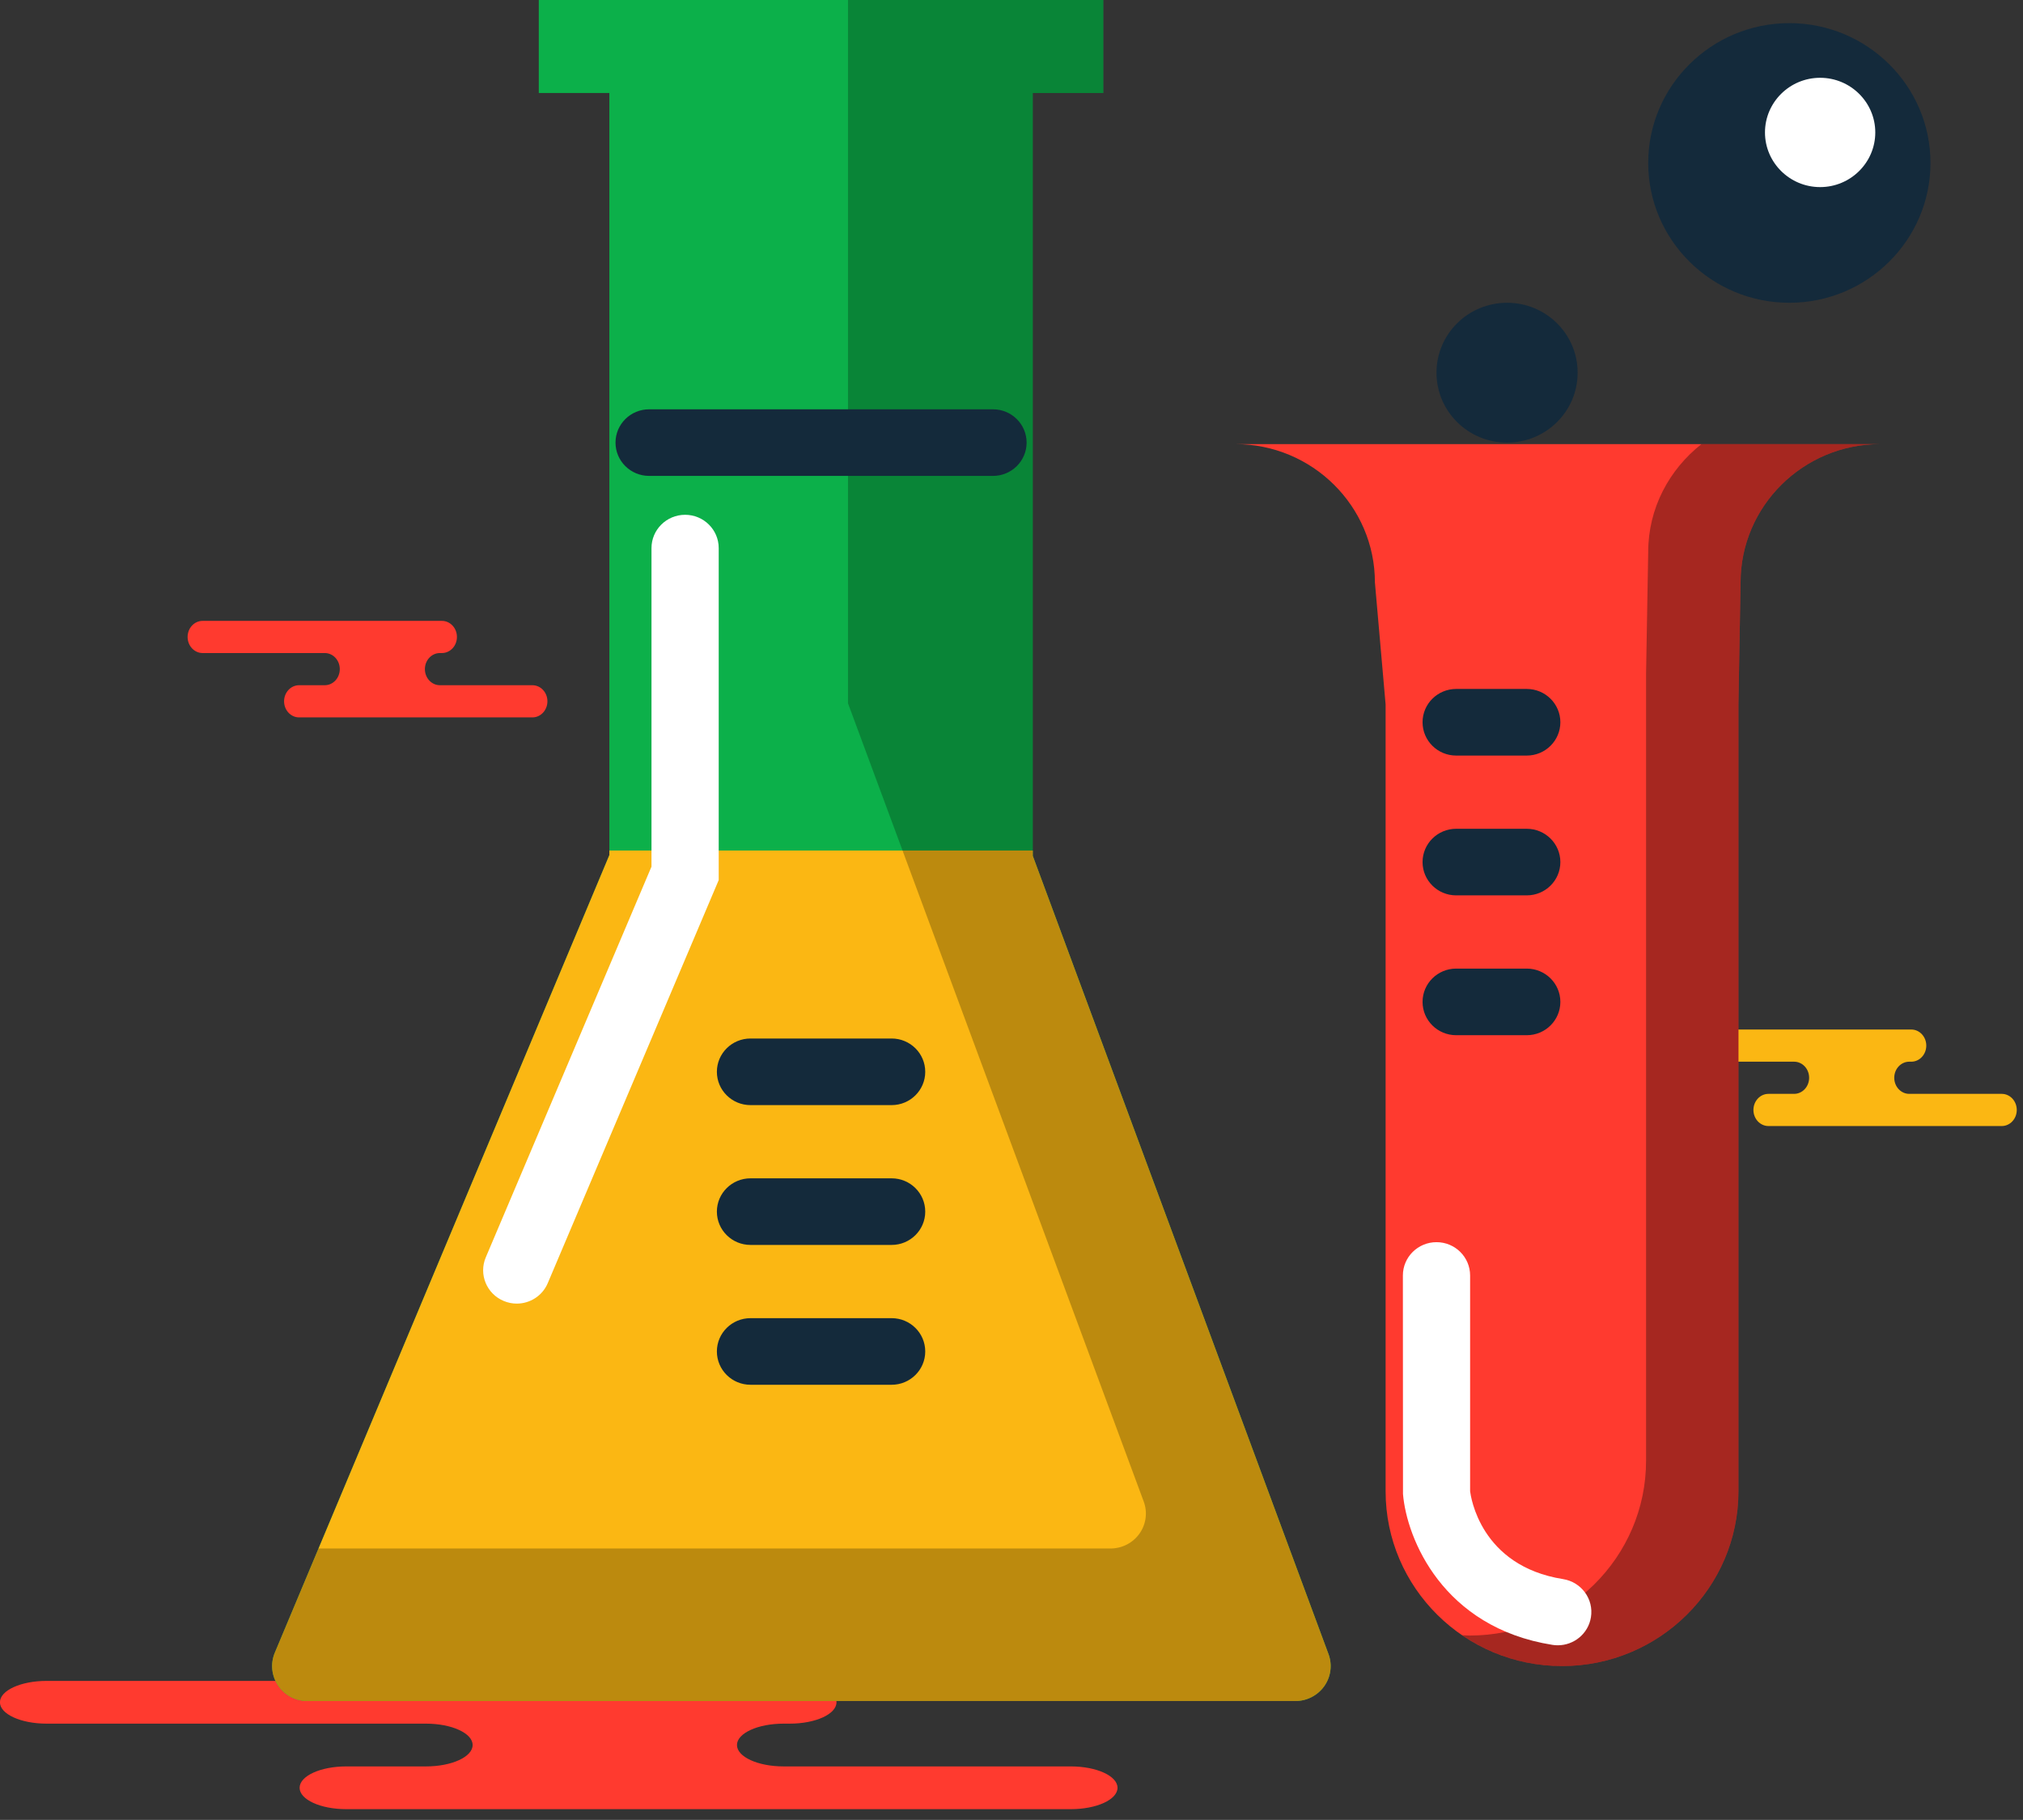 <svg xmlns="http://www.w3.org/2000/svg" xmlns:xlink="http://www.w3.org/1999/xlink" preserveAspectRatio="xMidYMid" width="219" height="197" viewBox="0 0 219 197">
  <rect x="0" y="0" width="219" height="197" fill="#333333" stroke="none"/>
  <defs>
    <style>

      .cls-3 {
        fill: #ff3a2f;
      }

      .cls-5 {
        fill: #fbb713;
      }

      .cls-6 {
        fill: #0cb04a;
      }

      .cls-8 {
        fill: #020403;
        opacity: 0.25;
      }

      .cls-9 {
        fill: #142a3b;
      }

      .cls-14 {
        fill: #020403;
        opacity: 0.35;
      }

      .cls-19 {
        fill: #ffffff;
      }
    </style>
  </defs>
  <g id="group-154svg">
    <path d="M71.039,181.955 C71.039,181.955 85.504,181.955 85.504,181.955 C88.293,181.955 90.554,182.991 90.554,184.270 C90.554,185.547 88.293,186.582 85.504,186.582 C85.504,186.582 84.830,186.582 84.830,186.582 C82.042,186.582 79.781,187.618 79.781,188.896 C79.781,190.175 82.042,191.212 84.830,191.212 C84.830,191.212 115.926,191.212 115.926,191.212 C118.715,191.212 120.977,192.247 120.977,193.525 C120.977,194.803 118.715,195.839 115.926,195.839 C115.926,195.839 78.557,195.839 78.557,195.839 C78.557,195.839 37.484,195.839 37.484,195.839 C34.695,195.839 32.435,194.803 32.435,193.525 C32.435,192.247 34.695,191.212 37.484,191.212 C37.484,191.212 46.115,191.212 46.115,191.212 C48.904,191.212 51.165,190.175 51.165,188.896 C51.165,187.618 48.904,186.582 46.115,186.582 C46.115,186.582 5.042,186.582 5.042,186.582 C2.253,186.582 -0.007,185.547 -0.007,184.270 C-0.007,182.991 2.253,181.955 5.042,181.955 C5.042,181.955 14.750,181.955 14.750,181.955 C14.750,181.955 71.039,181.955 71.039,181.955 Z" id="path-1" class="cls-3" fill-rule="evenodd"/>
    <path d="M43.182,67.209 C43.182,67.209 47.840,67.209 47.840,67.209 C48.738,67.209 49.466,67.988 49.466,68.950 C49.466,69.912 48.738,70.691 47.840,70.691 C47.840,70.691 47.623,70.691 47.623,70.691 C46.725,70.691 45.997,71.471 45.997,72.432 C45.997,73.394 46.725,74.174 47.623,74.174 C47.623,74.174 57.635,74.174 57.635,74.174 C58.533,74.174 59.261,74.953 59.261,75.915 C59.261,76.876 58.533,77.657 57.635,77.657 C57.635,77.657 45.604,77.657 45.604,77.657 C45.604,77.657 32.379,77.657 32.379,77.657 C31.482,77.657 30.753,76.876 30.753,75.915 C30.753,74.953 31.482,74.174 32.379,74.174 C32.379,74.174 35.158,74.174 35.158,74.174 C36.056,74.174 36.784,73.394 36.784,72.432 C36.784,71.471 36.056,70.691 35.158,70.691 C35.158,70.691 21.935,70.691 21.935,70.691 C21.036,70.691 20.309,69.912 20.309,68.950 C20.309,67.988 21.036,67.209 21.935,67.209 C21.935,67.209 25.060,67.209 25.060,67.209 C25.060,67.209 43.182,67.209 43.182,67.209 Z" id="path-2" class="cls-3" fill-rule="evenodd"/>
    <path d="M202.247,111.444 C202.247,111.444 206.904,111.444 206.904,111.444 C207.802,111.444 208.530,112.224 208.530,113.185 C208.530,114.147 207.802,114.927 206.904,114.927 C206.904,114.927 206.687,114.927 206.687,114.927 C205.789,114.927 205.062,115.706 205.062,116.667 C205.062,117.629 205.789,118.409 206.687,118.409 C206.687,118.409 216.699,118.409 216.699,118.409 C217.597,118.409 218.325,119.189 218.325,120.151 C218.325,121.112 217.597,121.892 216.699,121.892 C216.699,121.892 204.667,121.892 204.667,121.892 C204.667,121.892 191.444,121.892 191.444,121.892 C190.546,121.892 189.818,121.112 189.818,120.151 C189.818,119.189 190.546,118.409 191.444,118.409 C191.444,118.409 194.222,118.409 194.222,118.409 C195.120,118.409 195.848,117.629 195.848,116.667 C195.848,115.706 195.120,114.927 194.222,114.927 C194.222,114.927 180.998,114.927 180.998,114.927 C180.101,114.927 179.373,114.147 179.373,113.185 C179.373,112.224 180.101,111.444 180.998,111.444 C180.998,111.444 184.124,111.444 184.124,111.444 C184.124,111.444 202.247,111.444 202.247,111.444 Z" id="path-3" class="cls-5" fill-rule="evenodd"/>
    <path d="M58.327,-0.001 C58.327,-0.001 58.327,10.071 58.327,10.071 C58.327,10.071 65.966,10.071 65.966,10.071 C65.966,10.071 65.966,92.565 65.966,92.565 C65.966,92.565 29.751,178.902 29.751,178.902 C29.262,180.068 29.392,181.400 30.101,182.449 C30.809,183.506 32.004,184.134 33.279,184.134 C33.279,184.134 140.230,184.134 140.230,184.134 C141.480,184.134 142.647,183.528 143.363,182.515 C144.076,181.502 144.248,180.209 143.814,179.049 C143.814,179.049 111.803,92.646 111.803,92.646 C111.803,92.646 111.803,10.071 111.803,10.071 C111.803,10.071 119.442,10.071 119.442,10.071 C119.442,10.071 119.442,-0.001 119.442,-0.001 C119.442,-0.001 58.327,-0.001 58.327,-0.001 Z" id="path-4" class="cls-6" fill-rule="evenodd"/>
    <path d="M143.814,179.049 C143.814,179.049 111.803,92.646 111.803,92.646 C111.803,92.646 111.803,92.067 111.803,92.067 C111.803,92.067 65.966,92.067 65.966,92.067 C65.966,92.067 65.966,92.565 65.966,92.565 C65.966,92.565 29.751,178.902 29.751,178.902 C29.262,180.068 29.392,181.400 30.101,182.449 C30.809,183.506 32.004,184.132 33.279,184.132 C33.279,184.132 140.230,184.132 140.230,184.132 C141.479,184.132 142.647,183.528 143.363,182.515 C144.076,181.502 144.248,180.209 143.814,179.049 Z" id="path-5" class="cls-5" fill-rule="evenodd"/>
    <path d="M143.814,179.049 C143.814,179.049 111.803,92.646 111.803,92.646 C111.803,92.646 111.803,10.070 111.803,10.070 C111.803,10.070 119.441,10.070 119.441,10.070 C119.441,10.070 119.441,-0.001 119.441,-0.001 C119.441,-0.001 91.801,-0.001 91.801,-0.001 C91.801,-0.001 91.801,76.134 91.801,76.134 C91.801,76.134 123.813,162.537 123.813,162.537 C124.246,163.697 124.074,164.991 123.361,166.003 C122.646,167.015 121.478,167.621 120.228,167.621 C120.228,167.621 34.482,167.621 34.482,167.621 C34.482,167.621 29.751,178.902 29.751,178.902 C29.262,180.068 29.392,181.400 30.101,182.449 C30.809,183.506 32.004,184.132 33.279,184.132 C33.279,184.132 140.230,184.132 140.230,184.132 C141.479,184.132 142.647,183.528 143.363,182.515 C144.076,181.502 144.248,180.209 143.814,179.049 Z" id="path-6" class="cls-8" fill-rule="evenodd"/>
    <path d="M107.497,51.516 C107.497,51.516 70.271,51.516 70.271,51.516 C68.262,51.516 66.632,49.902 66.632,47.911 C66.632,45.921 68.262,44.307 70.271,44.307 C70.271,44.307 107.497,44.307 107.497,44.307 C109.507,44.307 111.136,45.921 111.136,47.911 C111.136,49.902 109.507,51.516 107.497,51.516 Z" id="path-7" class="cls-9" fill-rule="evenodd"/>
    <path d="M96.524,119.627 C96.524,119.627 81.245,119.627 81.245,119.627 C79.235,119.627 77.606,118.013 77.606,116.022 C77.606,114.031 79.235,112.417 81.245,112.417 C81.245,112.417 96.524,112.417 96.524,112.417 C98.533,112.417 100.162,114.031 100.162,116.022 C100.162,118.013 98.533,119.627 96.524,119.627 Z" id="path-8" class="cls-9" fill-rule="evenodd"/>
    <path d="M96.524,134.762 C96.524,134.762 81.245,134.762 81.245,134.762 C79.235,134.762 77.606,133.148 77.606,131.157 C77.606,129.166 79.235,127.552 81.245,127.552 C81.245,127.552 96.524,127.552 96.524,127.552 C98.533,127.552 100.162,129.166 100.162,131.157 C100.162,133.148 98.533,134.762 96.524,134.762 Z" id="path-9" class="cls-9" fill-rule="evenodd"/>
    <path d="M96.524,149.899 C96.524,149.899 81.245,149.899 81.245,149.899 C79.235,149.899 77.606,148.284 77.606,146.293 C77.606,144.303 79.235,142.689 81.245,142.689 C81.245,142.689 96.524,142.689 96.524,142.689 C98.533,142.689 100.162,144.303 100.162,146.293 C100.162,148.284 98.533,149.899 96.524,149.899 Z" id="path-10" class="cls-9" fill-rule="evenodd"/>
    <path d="M203.541,48.074 C195.208,48.074 188.427,54.792 188.427,63.047 C188.427,63.047 188.196,76.256 188.196,76.256 C188.196,76.256 188.196,161.429 188.196,161.429 C188.196,171.865 179.627,180.350 169.097,180.350 C158.568,180.350 149.999,171.865 149.999,161.429 C149.999,161.429 149.999,76.256 149.999,76.256 C149.999,76.256 148.841,63.047 148.841,63.047 C148.841,54.792 142.060,48.074 133.727,48.074 C133.727,48.074 203.541,48.074 203.541,48.074 Z" id="path-11" class="cls-3" fill-rule="evenodd"/>
    <path d="M184.190,48.074 C180.707,50.820 178.427,55.002 178.427,59.744 C178.427,59.744 178.195,72.953 178.195,72.953 C178.195,72.953 178.195,158.126 178.195,158.126 C178.195,168.563 169.626,177.046 159.097,177.046 C158.822,177.046 158.553,177.018 158.280,177.006 C161.358,179.109 165.083,180.350 169.097,180.350 C179.627,180.350 188.196,171.865 188.196,161.429 C188.196,161.429 188.196,76.256 188.196,76.256 C188.196,76.256 188.427,63.047 188.427,63.047 C188.427,54.792 195.208,48.074 203.541,48.074 C203.541,48.074 184.190,48.074 184.190,48.074 Z" id="path-12" class="cls-14" fill-rule="evenodd"/>
    <path d="M165.278,81.789 C165.278,81.789 157.638,81.789 157.638,81.789 C155.629,81.789 153.999,80.174 153.999,78.182 C153.999,76.193 155.629,74.578 157.638,74.578 C157.638,74.578 165.278,74.578 165.278,74.578 C167.288,74.578 168.917,76.193 168.917,78.182 C168.917,80.174 167.288,81.789 165.278,81.789 Z" id="path-13" class="cls-9" fill-rule="evenodd"/>
    <path d="M165.278,96.923 C165.278,96.923 157.638,96.923 157.638,96.923 C155.629,96.923 153.999,95.310 153.999,93.320 C153.999,91.329 155.629,89.714 157.638,89.714 C157.638,89.714 165.278,89.714 165.278,89.714 C167.288,89.714 168.917,91.329 168.917,93.320 C168.917,95.310 167.288,96.923 165.278,96.923 Z" id="path-14" class="cls-9" fill-rule="evenodd"/>
    <path d="M165.278,112.060 C165.278,112.060 157.638,112.060 157.638,112.060 C155.629,112.060 153.999,110.446 153.999,108.454 C153.999,106.464 155.629,104.849 157.638,104.849 C157.638,104.849 165.278,104.849 165.278,104.849 C167.288,104.849 168.917,106.464 168.917,108.454 C168.917,110.446 167.288,112.060 165.278,112.060 Z" id="path-15" class="cls-9" fill-rule="evenodd"/>
    <path d="M193.705,2.504 C185.279,2.504 178.427,9.295 178.427,17.639 C178.427,25.983 185.279,32.775 193.705,32.775 C202.131,32.775 208.984,25.983 208.984,17.639 C208.984,9.295 202.131,2.504 193.705,2.504 C193.705,2.504 193.705,2.504 193.705,2.504 Z" id="path-16" class="cls-9" fill-rule="evenodd"/>
    <path d="M197.039,8.421 C193.746,8.421 191.068,11.076 191.068,14.337 C191.068,17.597 193.746,20.253 197.039,20.253 C200.331,20.253 203.009,17.597 203.009,14.337 C203.009,11.076 200.331,8.421 197.039,8.421 C197.039,8.421 197.039,8.421 197.039,8.421 Z" id="path-17" class="cls-19" fill-rule="evenodd"/>
    <path d="M163.148,32.775 C158.925,32.775 155.508,36.160 155.508,40.343 C155.508,44.525 158.925,47.911 163.148,47.911 C167.370,47.911 170.787,44.525 170.787,40.343 C170.787,36.160 167.370,32.775 163.148,32.775 C163.148,32.775 163.148,32.775 163.148,32.775 Z" id="path-18" class="cls-9" fill-rule="evenodd"/>
    <path d="M168.639,178.100 C168.448,178.100 168.255,178.086 168.059,178.055 C156.176,176.169 152.280,166.548 151.881,161.725 C151.881,161.725 151.869,138.068 151.869,138.068 C151.869,136.077 153.498,134.463 155.508,134.463 C157.517,134.463 159.147,136.077 159.147,138.068 C159.147,138.068 159.147,161.429 159.147,161.429 C159.218,161.960 160.229,169.510 169.211,170.936 C171.195,171.251 172.545,173.100 172.227,175.065 C171.941,176.838 170.396,178.100 168.639,178.100 Z" id="path-19" class="cls-19" fill-rule="evenodd"/>
    <path d="M55.940,141.114 C55.470,141.114 54.993,141.021 54.532,140.829 C52.679,140.059 51.809,137.944 52.587,136.111 C52.587,136.111 70.527,93.812 70.527,93.812 C70.527,93.812 70.527,59.333 70.527,59.333 C70.527,57.341 72.157,55.726 74.166,55.726 C76.176,55.726 77.805,57.341 77.805,59.333 C77.805,59.333 77.805,95.265 77.805,95.265 C77.805,95.265 59.296,138.902 59.296,138.902 C58.712,140.283 57.361,141.114 55.940,141.114 Z" id="path-20" class="cls-19" fill-rule="evenodd"/>
  </g>
</svg>
